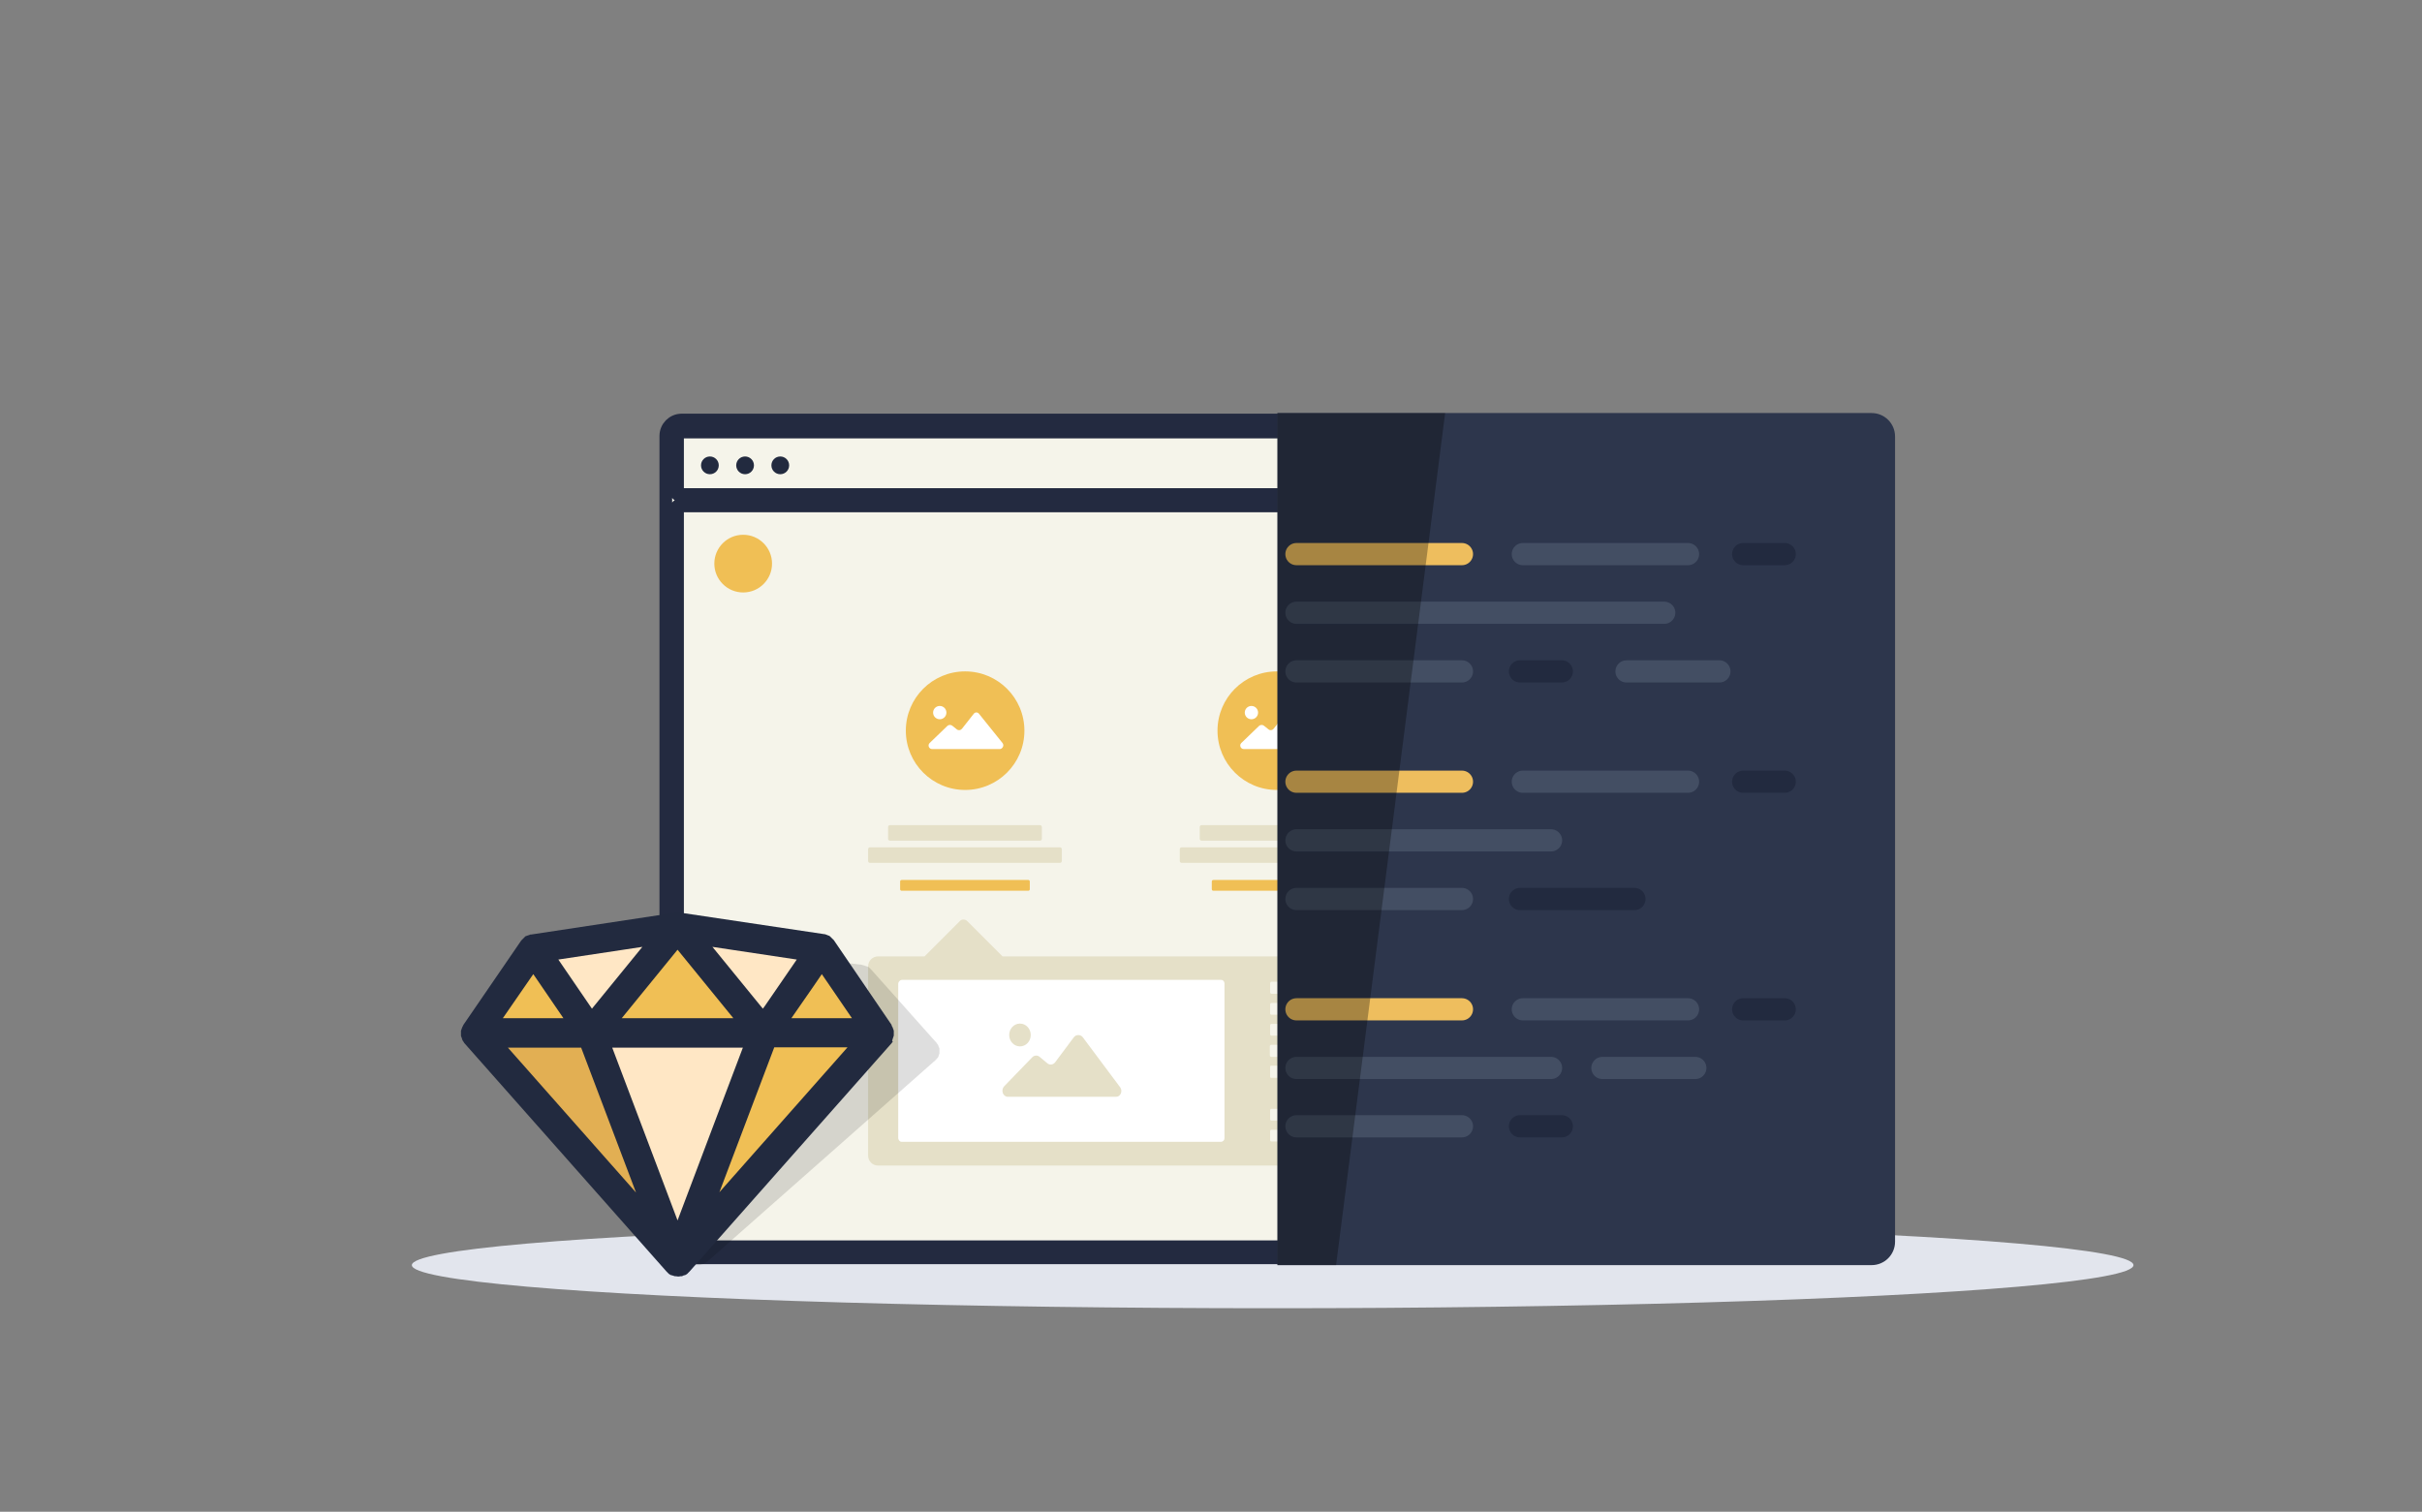 <?xml version="1.0" encoding="utf-8"?>
<!-- Generator: Adobe Illustrator 19.2.0, SVG Export Plug-In . SVG Version: 6.00 Build 0)  -->
<svg version="1.1" id="Layer_1" xmlns="http://www.w3.org/2000/svg" xmlns:xlink="http://www.w3.org/1999/xlink" x="0px" y="0px"
	 viewBox="0 0 763.9 476.9" style="enable-background:new 0 0 763.9 476.9;" xml:space="preserve">
<rect x="0" y="0" width="763.9" height="476.9" fill="#808080" stroke="none"/>
<style type="text/css">
	.st0{fill:#E2E5ED;}
	.st1{fill:#F5F4EA;}
	.st2{fill:#E5E0C8;}
	.st3{fill:none;stroke:#232A40;stroke-width:4;stroke-linecap:round;stroke-linejoin:round;stroke-miterlimit:10;}
	.st4{fill:#222A3F;}
	.st5{fill:#F0BF55;}
	.st6{fill:#FFFFFF;}
	.st7{fill:#2D364C;}
	.st8{fill:none;stroke:#EEBE5E;stroke-width:7;stroke-linecap:round;stroke-linejoin:round;stroke-miterlimit:10;}
	.st9{fill:none;stroke:#434E63;stroke-width:7;stroke-linecap:round;stroke-linejoin:round;stroke-miterlimit:10;}
	.st10{fill:none;stroke:#222A3F;stroke-width:7;stroke-linecap:round;stroke-linejoin:round;stroke-miterlimit:10;}
	.st11{opacity:0.3;}
	.st12{opacity:0.13;}
	.st13{fill:#FFE7C5;}
	.st14{fill:#E2AF53;}
</style>
<g>
	<ellipse class="st0" cx="401.4" cy="399.1" rx="271.5" ry="13.6"/>
	<g>
		<path class="st1" d="M595.1,155.9v-18.4c0-2.8-2.3-5-5-5H215c-2.8,0-5,2.3-5,5v254.3c0,2.8,2.3,5,5,5h375.1c2.8,0,5-2.3,5-5V158.5
			V155.9L595.1,155.9z"/>
		<g>
			<polygon class="st2" points="210,391.9 210,137.6 210,137.6 210,137.6 210,391.9 210,391.9 			"/>
		</g>
		<g>
			<path class="st3" d="M595.1,155.9L595.1,155.9l0-18.4c0-2.8-2.3-5-5-5H215c-2.8,0-5,2.3-5,5v254.3c0,2.8,2.3,5,5,5h375.1
				c2.8,0,5-2.3,5-5V158.5L595.1,155.9z M215,136.3h375.1c0.7,0,1.3,0.6,1.3,1.3v18.4l-377.7,0v-18.3
				C213.7,136.9,214.3,136.3,215,136.3z M590.1,393.3H215c-0.7,0-1.3-0.6-1.3-1.3V159.6l377.7,0v232.3
				C591.4,392.6,590.8,393.3,590.1,393.3z"/>
			<circle class="st4" cx="223.9" cy="146.8" r="2.8"/>
			<circle class="st4" cx="235" cy="146.8" r="2.8"/>
			<circle class="st4" cx="246.1" cy="146.8" r="2.8"/>
		</g>
		<g>
			<path class="st5" d="M576,180.8h-14.1c-0.4,0-0.7-0.3-0.7-0.7v-4.7c0-0.4,0.3-0.7,0.7-0.7H576c0.4,0,0.7,0.3,0.7,0.7v4.7
				C576.7,180.5,576.4,180.8,576,180.8z"/>
			<path class="st5" d="M549.3,180.8h-14.1c-0.4,0-0.7-0.3-0.7-0.7v-4.7c0-0.4,0.3-0.7,0.7-0.7h14.1c0.4,0,0.7,0.3,0.7,0.7v4.7
				C550,180.5,549.7,180.8,549.3,180.8z"/>
			<path class="st5" d="M522.6,180.8h-14.1c-0.4,0-0.7-0.3-0.7-0.7v-4.7c0-0.4,0.3-0.7,0.7-0.7h14.1c0.4,0,0.7,0.3,0.7,0.7v4.7
				C523.2,180.5,522.9,180.8,522.6,180.8z"/>
			<path class="st5" d="M495.9,180.8h-14.1c-0.4,0-0.7-0.3-0.7-0.7v-4.7c0-0.4,0.3-0.7,0.7-0.7h14.1c0.4,0,0.7,0.3,0.7,0.7v4.7
				C496.5,180.5,496.2,180.8,495.9,180.8z"/>
			<circle class="st5" cx="234.4" cy="177.8" r="9.1"/>
		</g>
	</g>
	<g>
		<g>
			<g>
				<path class="st5" d="M324.3,277.6h-39.9c-0.3,0-0.5,0.2-0.5,0.5v2.4c0,0.3,0.2,0.5,0.5,0.5h39.9c0.3,0,0.5-0.2,0.5-0.5v-2.4
					C324.8,277.8,324.6,277.6,324.3,277.6z"/>
				<path class="st2" d="M334.3,267.3h-59.9c-0.3,0-0.6,0.2-0.6,0.6v3.7c0,0.3,0.2,0.6,0.6,0.6h59.9c0.3,0,0.6-0.2,0.6-0.6v-3.7
					C334.9,267.5,334.6,267.3,334.3,267.3z"/>
				<path class="st2" d="M328,260.3h-47.3c-0.3,0-0.6,0.2-0.6,0.6v3.7c0,0.3,0.2,0.6,0.6,0.6H328c0.3,0,0.6-0.2,0.6-0.6v-3.7
					C328.6,260.5,328.3,260.3,328,260.3z"/>
				<g>
					<circle class="st5" cx="304.4" cy="230.5" r="18.7"/>
					<g>
						<path class="st6" d="M316.2,234.4l-7.4-9.2c-0.4-0.6-1.3-0.6-1.7,0l-3.7,4.7c-0.4,0.5-1.1,0.6-1.6,0.2l-1.5-1.2
							c-0.4-0.3-1.1-0.3-1.5,0.1l-5.6,5.4c-0.7,0.7-0.2,1.9,0.8,1.9h21.4C316.2,236.2,316.8,235.2,316.2,234.4z"/>
						<circle class="st6" cx="296.4" cy="224.8" r="2.1"/>
					</g>
				</g>
			</g>
			<g>
				<path class="st5" d="M422.6,277.6h-39.9c-0.3,0-0.5,0.2-0.5,0.5v2.4c0,0.3,0.2,0.5,0.5,0.5h39.9c0.3,0,0.5-0.2,0.5-0.5v-2.4
					C423.1,277.8,422.9,277.6,422.6,277.6z"/>
				<path class="st2" d="M432.6,267.3h-59.9c-0.3,0-0.6,0.2-0.6,0.6v3.7c0,0.3,0.2,0.6,0.6,0.6h59.9c0.3,0,0.6-0.2,0.6-0.6v-3.7
					C433.2,267.5,432.9,267.3,432.6,267.3z"/>
				<path class="st2" d="M426.3,260.3H379c-0.3,0-0.6,0.2-0.6,0.6v3.7c0,0.3,0.2,0.6,0.6,0.6h47.3c0.3,0,0.6-0.2,0.6-0.6v-3.7
					C426.9,260.5,426.6,260.3,426.3,260.3z"/>
				<g>
					<circle class="st5" cx="402.7" cy="230.5" r="18.7"/>
					<g>
						<path class="st6" d="M414.5,234.4l-7.4-9.2c-0.4-0.6-1.3-0.6-1.7,0l-3.7,4.7c-0.4,0.5-1.1,0.6-1.6,0.2l-1.5-1.2
							c-0.4-0.3-1.1-0.3-1.5,0.1l-5.6,5.4c-0.7,0.7-0.2,1.9,0.8,1.9h21.4C414.5,236.2,415,235.2,414.5,234.4z"/>
						<circle class="st6" cx="394.7" cy="224.8" r="2.1"/>
					</g>
				</g>
			</g>
			<g>
				<path class="st5" d="M520.7,277.6h-39.9c-0.3,0-0.5,0.2-0.5,0.5v2.4c0,0.3,0.2,0.5,0.5,0.5h39.9c0.3,0,0.5-0.2,0.5-0.5v-2.4
					C521.1,277.8,520.9,277.6,520.7,277.6z"/>
				<path class="st2" d="M530.7,267.3h-59.9c-0.3,0-0.6,0.2-0.6,0.6v3.7c0,0.3,0.2,0.6,0.6,0.6h59.9c0.3,0,0.6-0.2,0.6-0.6v-3.7
					C531.2,267.5,531,267.3,530.7,267.3z"/>
				<path class="st2" d="M524.4,260.3h-47.3c-0.3,0-0.6,0.2-0.6,0.6v3.7c0,0.3,0.2,0.6,0.6,0.6h47.3c0.3,0,0.6-0.2,0.6-0.6v-3.7
					C524.9,260.5,524.7,260.3,524.4,260.3z"/>
				<g>
					<circle class="st5" cx="500.7" cy="230.5" r="18.7"/>
					<g>
						<path class="st6" d="M512.5,234.4l-7.4-9.2c-0.4-0.6-1.3-0.6-1.7,0l-3.7,4.7c-0.4,0.5-1.1,0.6-1.6,0.2l-1.5-1.2
							c-0.4-0.3-1.1-0.3-1.5,0.1l-5.6,5.4c-0.7,0.7-0.2,1.9,0.8,1.9h21.4C512.6,236.2,513.1,235.2,512.5,234.4z"/>
						<circle class="st6" cx="492.7" cy="224.8" r="2.1"/>
					</g>
				</g>
			</g>
		</g>
		<path class="st2" d="M528,301.7H316.2l-11.1-11.1c-0.7-0.7-1.8-0.7-2.4,0l-11.1,11.1h-14.6c-1.8,0-3.2,1.4-3.2,3.2v59.6
			c0,1.8,1.4,3.2,3.2,3.2H528c1.8,0,3.2-1.4,3.2-3.2v-59.6C531.2,303.2,529.8,301.7,528,301.7z"/>
		<g>
			<g>
				<g>
					<path class="st6" d="M284.4,360.2h100.7c0.6,0,1.1-0.5,1.1-1.1v-48.9c0-0.6-0.5-1.1-1.1-1.1H284.6c-0.7,0-1.3,0.6-1.3,1.3v48.7
						C283.4,359.7,283.8,360.2,284.4,360.2z"/>
				</g>
			</g>
			<g>
				<path class="st2" d="M353.3,343l-11.8-15.8c-0.7-0.9-2.1-0.9-2.8,0l-5.9,7.9c-0.6,0.8-1.7,1-2.5,0.3l-2.4-2
					c-0.7-0.6-1.7-0.5-2.3,0.1l-8.9,9.2c-1.1,1.2-0.4,3.3,1.2,3.3h34C353.4,346.1,354.2,344.2,353.3,343z"/>
				<ellipse class="st2" cx="321.7" cy="326.5" rx="3.4" ry="3.6"/>
			</g>
		</g>
		<path class="st1" d="M491.8,316.4H401c-0.2,0-0.4,0.2-0.4,0.4v2.9c0,0.2,0.2,0.4,0.4,0.4h90.8c0.2,0,0.4-0.2,0.4-0.4v-2.9
			C492.2,316.6,492,316.4,491.8,316.4z"/>
		<path class="st1" d="M435.1,336.2h-34.2c-0.2,0-0.3,0.1-0.3,0.3v3.2c0,0.2,0.1,0.3,0.3,0.3h34.2c0.2,0,0.3-0.1,0.3-0.3v-3.2
			C435.3,336.3,435.2,336.2,435.1,336.2z"/>
		<path class="st1" d="M484.2,309.7h-83.1c-0.3,0-0.5,0.2-0.5,0.5v2.8c0,0.3,0.2,0.5,0.5,0.5h83.1c0.3,0,0.5-0.2,0.5-0.5v-2.8
			C484.6,309.9,484.4,309.7,484.2,309.7z"/>
		<path class="st1" d="M485.5,329.6h-84.5c-0.3,0-0.5,0.2-0.5,0.5v2.8c0,0.3,0.2,0.5,0.5,0.5h84.5c0.3,0,0.5-0.2,0.5-0.5v-2.8
			C486,329.8,485.8,329.6,485.5,329.6z"/>
		<path class="st1" d="M473,323H401c-0.2,0-0.4,0.2-0.4,0.4v2.9c0,0.2,0.2,0.4,0.4,0.4H473c0.2,0,0.4-0.2,0.4-0.4v-2.9
			C473.4,323.2,473.2,323,473,323z"/>
		<path class="st1" d="M491.8,349.8H401c-0.2,0-0.4,0.2-0.4,0.4v2.9c0,0.2,0.2,0.4,0.4,0.4h90.8c0.2,0,0.4-0.2,0.4-0.4v-2.9
			C492.2,350,492,349.8,491.8,349.8z"/>
		<path class="st1" d="M473,356.4H401c-0.2,0-0.4,0.2-0.4,0.4v2.9c0,0.2,0.2,0.4,0.4,0.4H473c0.2,0,0.4-0.2,0.4-0.4v-2.9
			C473.4,356.6,473.2,356.4,473,356.4z"/>
	</g>
	<path class="st7" d="M402.9,399.1h187.4c4.1,0,7.4-3.3,7.4-7.4v-254c0-4.1-3.3-7.4-7.4-7.4H402.9V399.1z"/>
	<line class="st8" x1="408.9" y1="174.8" x2="461.1" y2="174.8"/>
	<line class="st9" x1="480.3" y1="174.8" x2="532.4" y2="174.8"/>
	<line class="st9" x1="513" y1="211.8" x2="542.3" y2="211.8"/>
	<line class="st10" x1="549.8" y1="174.8" x2="562.9" y2="174.8"/>
	<line class="st10" x1="479.4" y1="211.8" x2="492.6" y2="211.8"/>
	<line class="st9" x1="408.9" y1="193.3" x2="524.9" y2="193.3"/>
	<line class="st9" x1="408.9" y1="211.8" x2="461.1" y2="211.8"/>
	<line class="st8" x1="408.9" y1="246.6" x2="461.1" y2="246.6"/>
	<line class="st9" x1="480.3" y1="246.6" x2="532.4" y2="246.6"/>
	<path class="st9" d="M542.3,283.6"/>
	<path class="st9" d="M513,283.6"/>
	<line class="st10" x1="549.8" y1="246.6" x2="562.9" y2="246.6"/>
	<line class="st10" x1="479.4" y1="283.6" x2="515.5" y2="283.6"/>
	<line class="st9" x1="408.9" y1="265.1" x2="489.2" y2="265.1"/>
	<line class="st9" x1="408.9" y1="283.6" x2="461.1" y2="283.6"/>
	<line class="st8" x1="408.9" y1="318.4" x2="461.1" y2="318.4"/>
	<line class="st9" x1="480.3" y1="318.4" x2="532.4" y2="318.4"/>
	<line class="st9" x1="505.4" y1="336.9" x2="534.7" y2="336.9"/>
	<line class="st10" x1="549.8" y1="318.4" x2="562.9" y2="318.4"/>
	<line class="st10" x1="479.4" y1="355.3" x2="492.6" y2="355.3"/>
	<line class="st9" x1="408.9" y1="336.9" x2="489.2" y2="336.9"/>
	<line class="st9" x1="408.9" y1="355.3" x2="461.1" y2="355.3"/>
	<polygon class="st11" points="402.9,399.1 421.4,399.1 455.8,130.3 402.9,130.3 	"/>
	<path class="st12" d="M295.7,333.8c0-0.1,0.1-0.1,0.1-0.2c0,0,0-0.1,0.1-0.1c0.1-0.1,0.1-0.2,0.1-0.3c0-0.1,0.1-0.2,0.1-0.3
		c0-0.1,0.1-0.2,0.1-0.3c0-0.1,0.1-0.2,0.1-0.3c0-0.1,0-0.2,0-0.3c0-0.1,0-0.2,0-0.3c0-0.1,0-0.2,0-0.3c0-0.1,0-0.2,0-0.3
		c0-0.1,0-0.2,0-0.3c0-0.1,0-0.2-0.1-0.3c0-0.1-0.1-0.2-0.1-0.2c0-0.1-0.1-0.2-0.1-0.3c0-0.1,0-0.1-0.1-0.2c0,0,0,0,0-0.1
		c-0.1-0.1-0.1-0.2-0.2-0.3c-0.1-0.1-0.1-0.1-0.2-0.2c0,0,0,0,0-0.1L274.9,306c0,0-0.1-0.1-0.1-0.1c-0.1-0.1-0.1-0.1-0.2-0.2
		c-0.1-0.1-0.1-0.1-0.2-0.2c-0.1-0.1-0.1-0.1-0.2-0.2c-0.1-0.1-0.2-0.1-0.2-0.2c-0.1-0.1-0.2-0.1-0.2-0.1c-0.1-0.1-0.2-0.1-0.3-0.1
		c-0.1,0-0.2-0.1-0.3-0.1c-0.1,0-0.2-0.1-0.3-0.1c-0.1,0-0.2-0.1-0.3-0.1c-0.1,0-0.2-0.1-0.3-0.1c-0.1,0-0.2,0-0.3-0.1
		c-0.1,0-0.2,0-0.4-0.1c-0.1,0-0.1,0-0.2,0l-51.2-6c0,0,0,0,0,0l0,0c0,0-0.1,0-0.1,0c-0.2,0-0.4,0-0.6,0c0,0,0,0,0,0c0,0,0,0,0,0
		c-0.1,0-0.2,0-0.3,0c-0.1,0-0.3,0-0.4,0l-51.2,6c-0.1,0-0.1,0-0.2,0c-0.1,0-0.2,0-0.3,0.1c-0.1,0-0.2,0-0.3,0.1
		c-0.1,0-0.2,0.1-0.3,0.1c-0.1,0-0.2,0.1-0.3,0.1c-0.1,0-0.2,0.1-0.3,0.1c-0.1,0-0.2,0.1-0.3,0.1c-0.1,0-0.2,0.1-0.3,0.1
		c-0.1,0-0.2,0.1-0.2,0.1c-0.1,0.1-0.2,0.1-0.2,0.2c-0.1,0.1-0.1,0.1-0.2,0.2c-0.1,0.1-0.1,0.1-0.2,0.2c-0.1,0.1-0.1,0.1-0.2,0.2
		c0,0-0.1,0.1-0.1,0.1l20.2,13.7c0,0,0,0,0,0.1c-0.1,0.1-0.1,0.1-0.2,0.2c-0.1,0.1-0.1,0.2-0.2,0.3c0,0,0,0,0,0.1
		c0,0.1,0,0.1-0.1,0.2c-0.1,0.1-0.1,0.2-0.1,0.3c0,0.1-0.1,0.2-0.1,0.2c0,0.1-0.1,0.2-0.1,0.3c0,0.1,0,0.2,0,0.3c0,0.1,0,0.2,0,0.3
		c0,0.1,0,0.2,0,0.3c0,0.1,0,0.2,0,0.3c0,0.1,0,0.2,0,0.2c0,0.1,0.1,0.2,0.1,0.3c0,0.1,0.1,0.2,0.1,0.2c0,0.1,0.1,0.2,0.1,0.3
		c0,0.1,0.1,0.2,0.1,0.2c0,0,0,0.1,0.1,0.1c0,0.1,0.1,0.1,0.1,0.2c0.1,0.1,0.1,0.1,0.2,0.2c0.1,0.1,0.2,0.2,0.3,0.3
		c0,0,0.1,0.1,0.1,0.1l31,73.1c0,0,0.1,0,0.1,0.1c0.1,0.1,0.2,0.2,0.3,0.2c0.1,0,0.1,0.1,0.2,0.1c0,0,0.1,0,0.1,0.1
		c0,0,0.1,0.1,0.1,0.1c0.1,0,0.1,0.1,0.2,0.1c0,0,0.1,0,0.1,0.1c0.1,0,0.1,0.1,0.2,0.1c0.1,0,0.2,0.1,0.3,0.1c0,0,0.1,0,0.1,0
		c0.1,0,0.2,0.1,0.3,0.1c0.1,0,0.2,0.1,0.3,0.1c0.1,0,0.2,0,0.3,0.1c0.1,0,0.1,0,0.2,0c0.1,0,0.1,0,0.2,0c0.2,0,0.5,0,0.7,0h0h0
		c0,0,0,0,0,0c0,0,0,0,0,0c0.2,0,0.5,0,0.7,0c0.1,0,0.1,0,0.2,0c0.1,0,0.1,0,0.2,0c0.1,0,0.2,0,0.3-0.1c0.1,0,0.2,0,0.3-0.1
		c0.1,0,0.2-0.1,0.3-0.1c0,0,0.1,0,0.1,0c0.1,0,0.2-0.1,0.3-0.1c0.1,0,0.1-0.1,0.2-0.1c0,0,0.1,0,0.1-0.1c0.1,0,0.1-0.1,0.2-0.1
		c0.1,0,0.1-0.1,0.2-0.1c0,0,0.1,0,0.1-0.1c0.1,0,0.2-0.1,0.2-0.1c0.1-0.1,0.2-0.2,0.3-0.2c0,0,0.1,0,0.1-0.1l71.8-63.4
		c0.1,0,0.1-0.1,0.1-0.1c0.1-0.1,0.2-0.2,0.2-0.3C295.5,333.9,295.6,333.8,295.7,333.8z"/>
	<g>
		<g>
			<polygon class="st5" points="213.7,288.6 186.4,322.2 241,322.2 			"/>
		</g>
		<polygon class="st5" points="186.4,321.8 149.9,321.8 168.2,295.1 		"/>
		<polygon class="st5" points="277.5,322.2 241,322.2 259.2,295.5 		"/>
		<polygon class="st13" points="168.2,295.9 213.7,289 186.4,320.7 		"/>
		<polygon class="st13" points="259.2,296.6 213.7,289.8 241,320.7 		"/>
		<polygon class="st13" points="241,325.2 213.7,397.3 186.4,325.2 		"/>
		<polygon class="st5" points="277.5,323.7 213.7,395.8 241,323.7 		"/>
		<g>
			<polygon class="st14" points="149.9,326.7 213.7,398.8 186.4,326.7 			"/>
			<path class="st4" d="M281.4,328.2c0-0.1,0.1-0.1,0.1-0.2c0,0,0-0.1,0-0.1c0-0.1,0.1-0.2,0.1-0.3c0-0.1,0.1-0.2,0.1-0.3
				c0-0.1,0.1-0.2,0.1-0.3c0-0.1,0.1-0.2,0.1-0.3c0-0.1,0-0.2,0-0.3c0-0.1,0-0.2,0-0.3c0-0.1,0-0.2,0-0.3c0-0.1,0-0.2,0-0.3
				c0-0.1,0-0.2,0-0.3c0-0.1,0-0.2-0.1-0.3c0-0.1,0-0.2-0.1-0.3c0-0.1-0.1-0.2-0.1-0.3c0-0.1,0-0.1-0.1-0.2c0,0,0,0,0-0.1
				c-0.1-0.1-0.1-0.2-0.2-0.3c0-0.1-0.1-0.2-0.1-0.3c0,0,0,0,0-0.1L263,296.6c0,0-0.1-0.1-0.1-0.1c-0.1-0.1-0.1-0.2-0.2-0.2
				c-0.1-0.1-0.1-0.1-0.2-0.2c-0.1-0.1-0.1-0.1-0.2-0.2c-0.1-0.1-0.1-0.1-0.2-0.2c-0.1-0.1-0.1-0.1-0.2-0.2
				c-0.1-0.1-0.2-0.1-0.2-0.2c-0.1,0-0.1-0.1-0.2-0.1c-0.1,0-0.2-0.1-0.3-0.1c-0.1,0-0.2-0.1-0.2-0.1c-0.1,0-0.2-0.1-0.3-0.1
				c-0.1,0-0.2-0.1-0.2-0.1c-0.1,0-0.2,0-0.3-0.1c-0.1,0-0.1,0-0.2,0l-45.5-6.8c0,0,0,0,0,0l0,0c0,0-0.1,0-0.1,0c-0.2,0-0.4,0-0.6,0
				c-0.1,0-0.2,0-0.3,0c-0.1,0-0.2,0-0.4,0l-45.5,6.9c-0.1,0-0.1,0-0.2,0c-0.1,0-0.2,0-0.3,0.1c-0.1,0-0.2,0.1-0.3,0.1
				c-0.1,0-0.2,0.1-0.3,0.1c-0.1,0-0.2,0.1-0.3,0.1c-0.1,0-0.2,0.1-0.3,0.1c-0.1,0-0.2,0.1-0.2,0.1c-0.1,0.1-0.2,0.1-0.2,0.2
				c-0.1,0.1-0.1,0.1-0.2,0.2c-0.1,0.1-0.1,0.1-0.2,0.2c-0.1,0.1-0.1,0.1-0.2,0.2c-0.1,0.1-0.1,0.1-0.2,0.2
				c-0.1,0.1-0.1,0.1-0.2,0.2c0,0-0.1,0.1-0.1,0.1l-18.3,26.7c0,0,0,0,0,0.1c-0.1,0.1-0.1,0.2-0.1,0.2c-0.1,0.1-0.1,0.2-0.2,0.3
				c0,0,0,0,0,0.1c0,0.1,0,0.1-0.1,0.2c0,0.1-0.1,0.2-0.1,0.3c0,0.1-0.1,0.2-0.1,0.3c0,0.1-0.1,0.2-0.1,0.3c0,0.1,0,0.2,0,0.3
				c0,0.1,0,0.2,0,0.3c0,0.1,0,0.2,0,0.3c0,0.1,0,0.2,0,0.3c0,0.1,0,0.2,0,0.3c0,0.1,0,0.2,0.1,0.3c0,0.1,0,0.2,0.1,0.3
				c0,0.1,0.1,0.2,0.1,0.3c0,0.1,0.1,0.2,0.1,0.3c0,0,0,0.1,0,0.1c0,0.1,0.1,0.1,0.1,0.2c0.1,0.1,0.1,0.2,0.2,0.3
				c0.1,0.1,0.1,0.2,0.2,0.3c0,0.1,0.1,0.1,0.1,0.2l63.8,72.1c0,0,0.1,0.1,0.1,0.1c0.1,0.1,0.2,0.2,0.3,0.3c0.1,0.1,0.1,0.1,0.2,0.2
				c0,0,0.1,0.1,0.1,0.1c0,0,0.1,0.1,0.1,0.1c0.1,0,0.1,0.1,0.2,0.1c0,0,0.1,0,0.1,0.1c0.1,0,0.1,0.1,0.2,0.1c0.1,0,0.2,0.1,0.3,0.1
				c0,0,0.1,0,0.1,0c0.1,0,0.2,0.1,0.3,0.1c0.1,0,0.2,0.1,0.3,0.1c0.1,0,0.2,0,0.3,0.1c0.1,0,0.1,0,0.2,0c0.1,0,0.1,0,0.2,0
				c0.2,0,0.4,0.1,0.7,0.1c0,0,0,0,0,0c0,0,0,0,0,0c0,0,0,0,0,0c0,0,0,0,0,0c0.2,0,0.4,0,0.7-0.1c0.1,0,0.1,0,0.2,0
				c0.1,0,0.1,0,0.2,0c0.1,0,0.2,0,0.3-0.1c0.1,0,0.2-0.1,0.2-0.1c0.1,0,0.2-0.1,0.3-0.1c0,0,0.1,0,0.1,0c0.1,0,0.2-0.1,0.3-0.1
				c0.1,0,0.1-0.1,0.2-0.1c0,0,0.1,0,0.1-0.1c0.1,0,0.1-0.1,0.2-0.1c0,0,0.1-0.1,0.1-0.1c0,0,0.1,0,0.1-0.1c0.1-0.1,0.1-0.1,0.2-0.2
				c0.1-0.1,0.2-0.2,0.3-0.3c0,0,0.1-0.1,0.1-0.1l63.8-72.1c0-0.1,0.1-0.1,0.1-0.2c0.1-0.1,0.2-0.2,0.2-0.3
				C281.3,328.4,281.4,328.3,281.4,328.2z M213.7,299.6l17.6,21.6h-35.2L213.7,299.6z M213.7,385l-6-15.9l-14.6-38.6h41.2l-9.2,24.3
				L213.7,385z M256.4,311.4l2.8-4.1l9.5,13.9h-19.1L256.4,311.4z M251.3,302.7l-10.1,14.7l-0.6,0.8l-15.9-19.5L251.3,302.7z
				 M202.6,298.7l-15.9,19.5l-10.6-15.5L202.6,298.7z M168.2,307.3l9.5,13.9h-19.1L168.2,307.3z M183.3,330.5l17.3,45.7l-40.4-45.7
				H183.3z M226.9,376.1l17.3-45.7h23.1L226.9,376.1z"/>
		</g>
	</g>
</g>
</svg>
